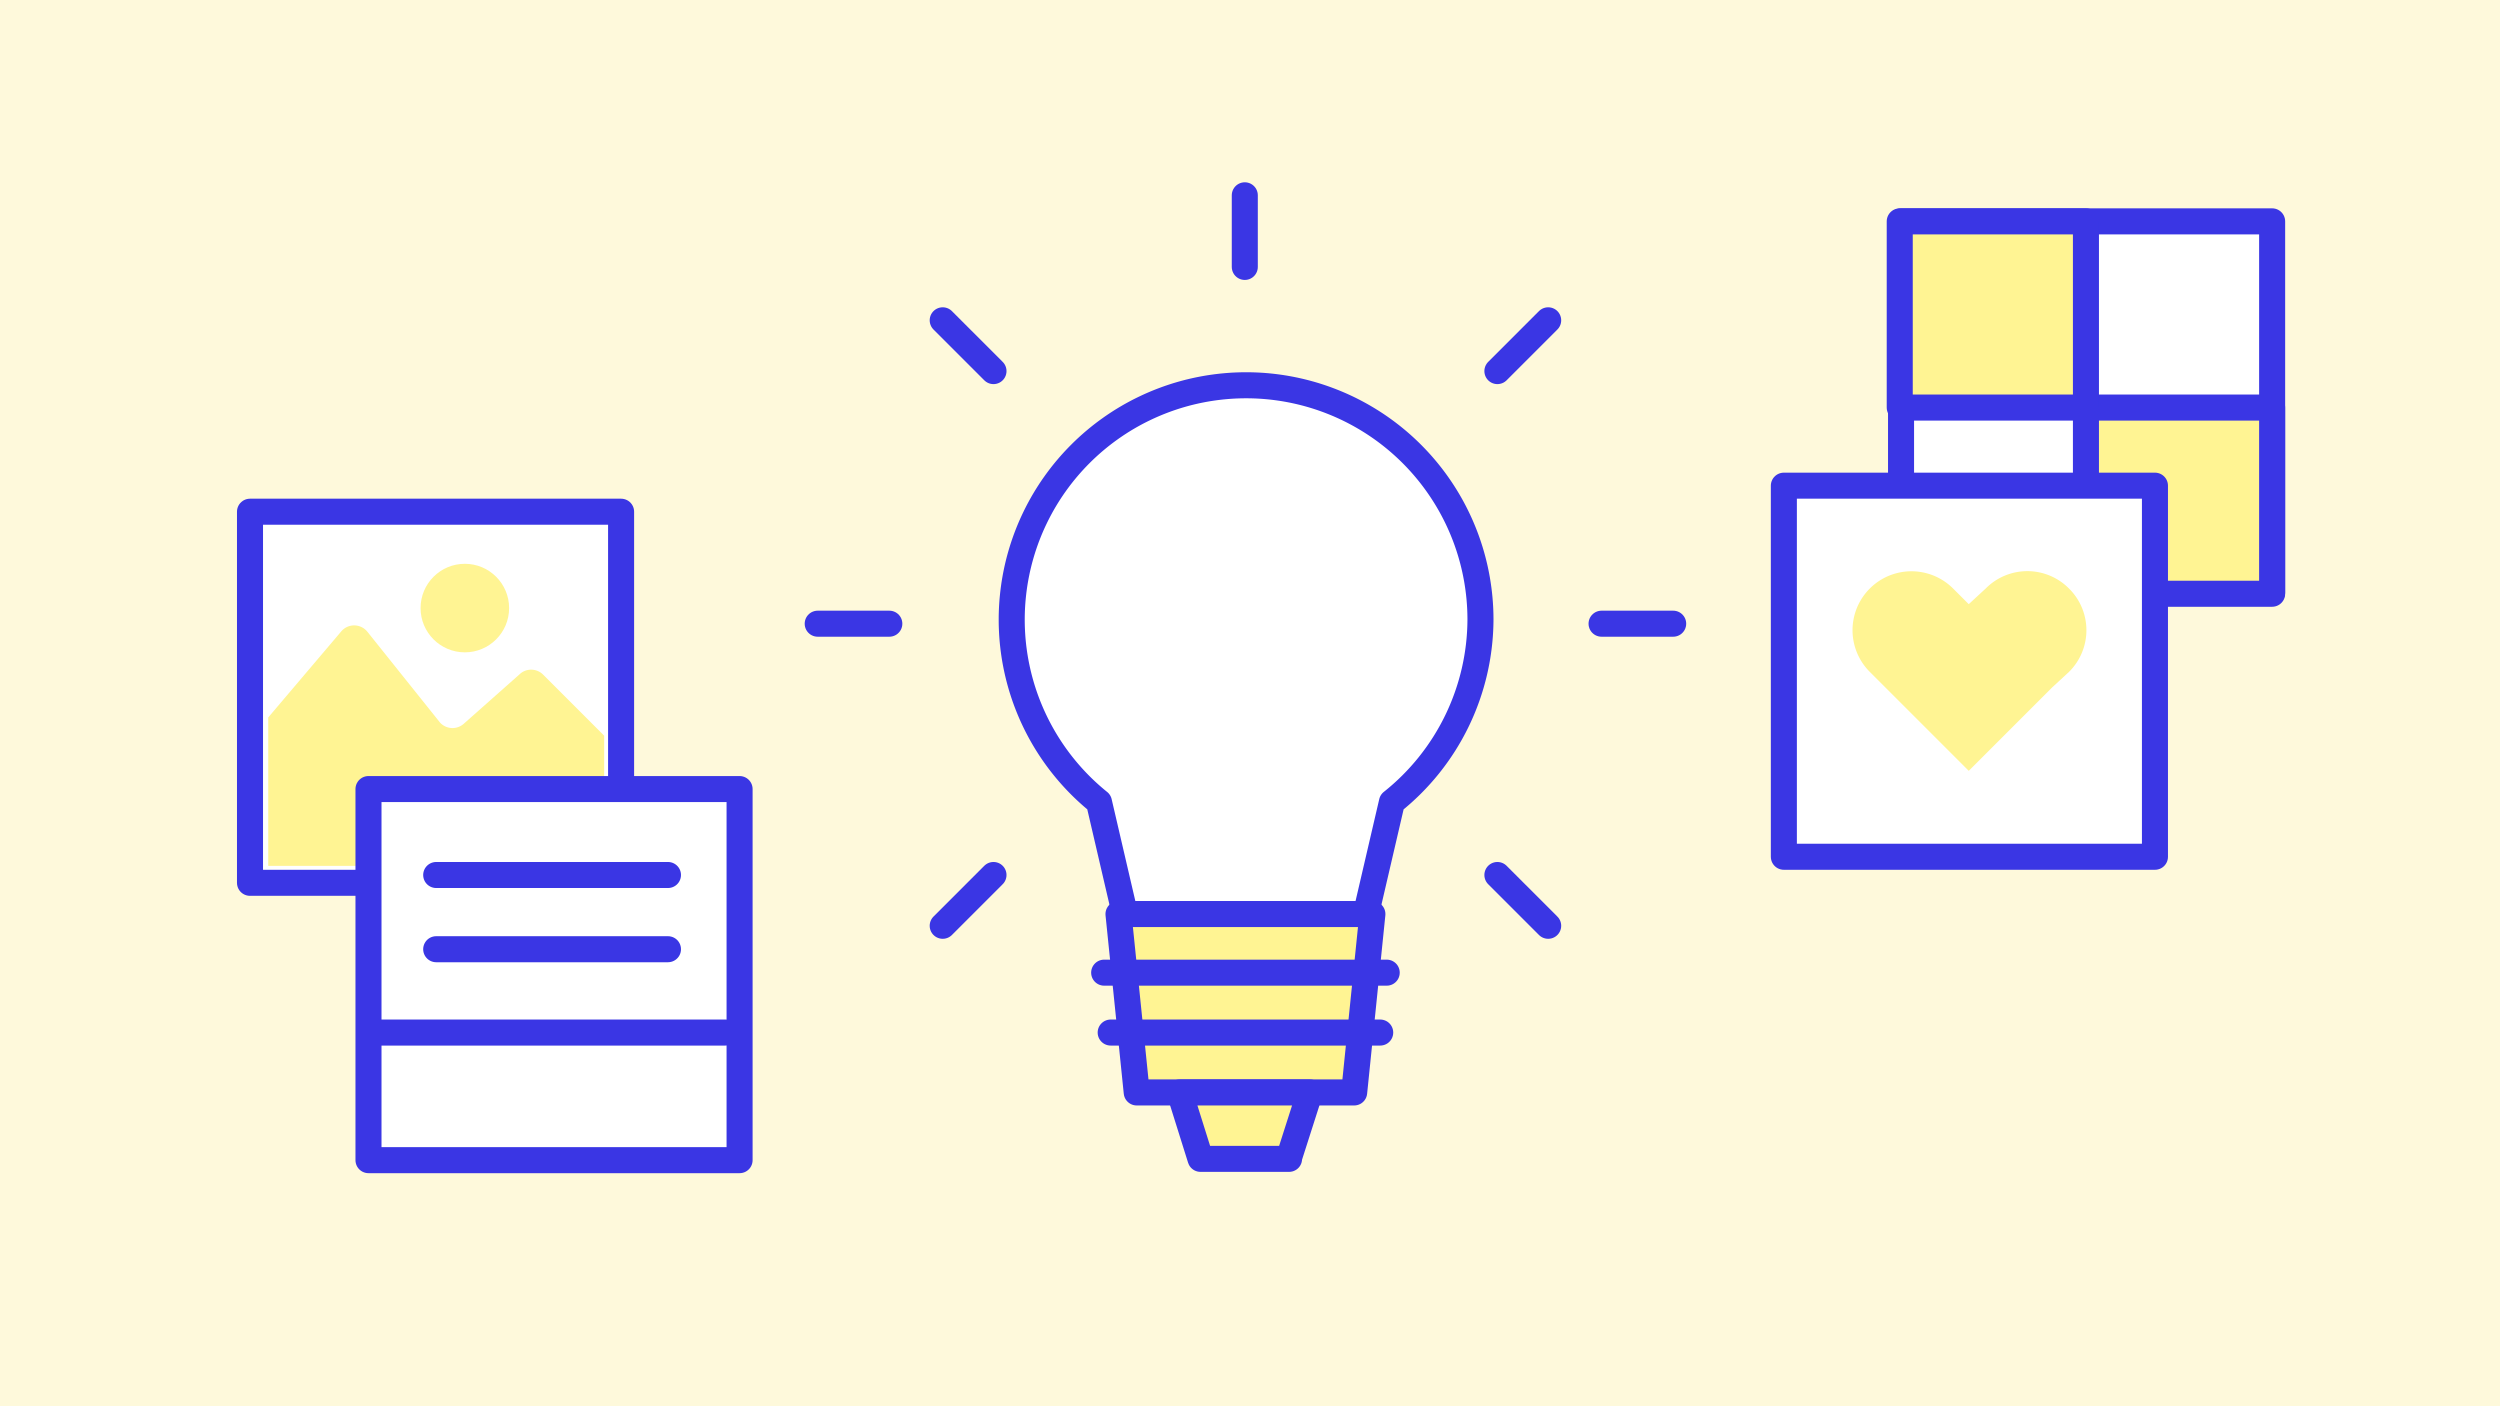 <svg xmlns="http://www.w3.org/2000/svg" width="192" height="108" viewBox="0 0 192 108">
    <defs>
        <style>
            .b{fill:#fff}.b,.c,.d{stroke:#3a36e4;stroke-linecap:round;stroke-linejoin:round;stroke-width:2px}.c,.e{fill:#fff493}.d{fill:none}
        </style>
    </defs>
    <path fill="#fef9db" d="M0 0h192v108H0z"/>
    <path class="b" d="M113.7 47.5a18 18 0 10-29.3 14.1l2 8.6h18.5l2-8.6a18 18 0 006.8-14z"/>
    <path class="c" d="M104 83.9H87.3l-1.4-13.7h19.5L104 83.9z"/>
    <path class="b" d="M84.8 74.7h21.7"/>
    <path class="d" d="M85.3 79.3H106"/>
    <path class="c" d="M99 89h-6.8l-1.6-5.1h10l-1.6 5z"/>
    <path class="d" d="M95.6 15v5.5M72.4 24.6l3.9 3.9M62.8 47.9h5.5M72.4 71.1l3.9-3.9M118.9 71.1l-3.9-3.9M128.5 47.9H123M118.9 24.6l-3.9 3.9"/>
    <path class="b" d="M19.2 39.3h28.5v28.5H19.2z"/>
    <path class="e" d="M20.6 55.1l5.6-6.6a1.3 1.3 0 012 0l5.6 7a1.3 1.3 0 001.8.1l4.4-3.9a1.3 1.3 0 011.7.1l4.7 4.7v10H20.6z"/>
    <circle class="e" cx="35.7" cy="46.7" r="3.4"/>
    <path class="b" d="M28.3 60.6h28.5v28.5H28.3zM174.5 45.5H146V17h28.5z"/>
    <path class="c" d="M160.2 31.3h14.3v14.3h-14.3z"/>
    <path class="b" d="M165.5 65.8H137V37.3h28.5z"/>
    <path class="e" d="M158.9 45.2a4.5 4.5 0 00-6.4 0l-1.3 1.2-1.2-1.2a4.5 4.5 0 10-6.4 6.4l7.6 7.6 6.4-6.4 1.3-1.2a4.5 4.5 0 000-6.4z"/>
    <path class="b" d="M33.5 72.9h17.8M33.5 67.2h17.8M28.9 79.3h26.8"/>
    <path class="c" d="M145.9 17h14.3v14.3h-14.3z"/>
</svg>
